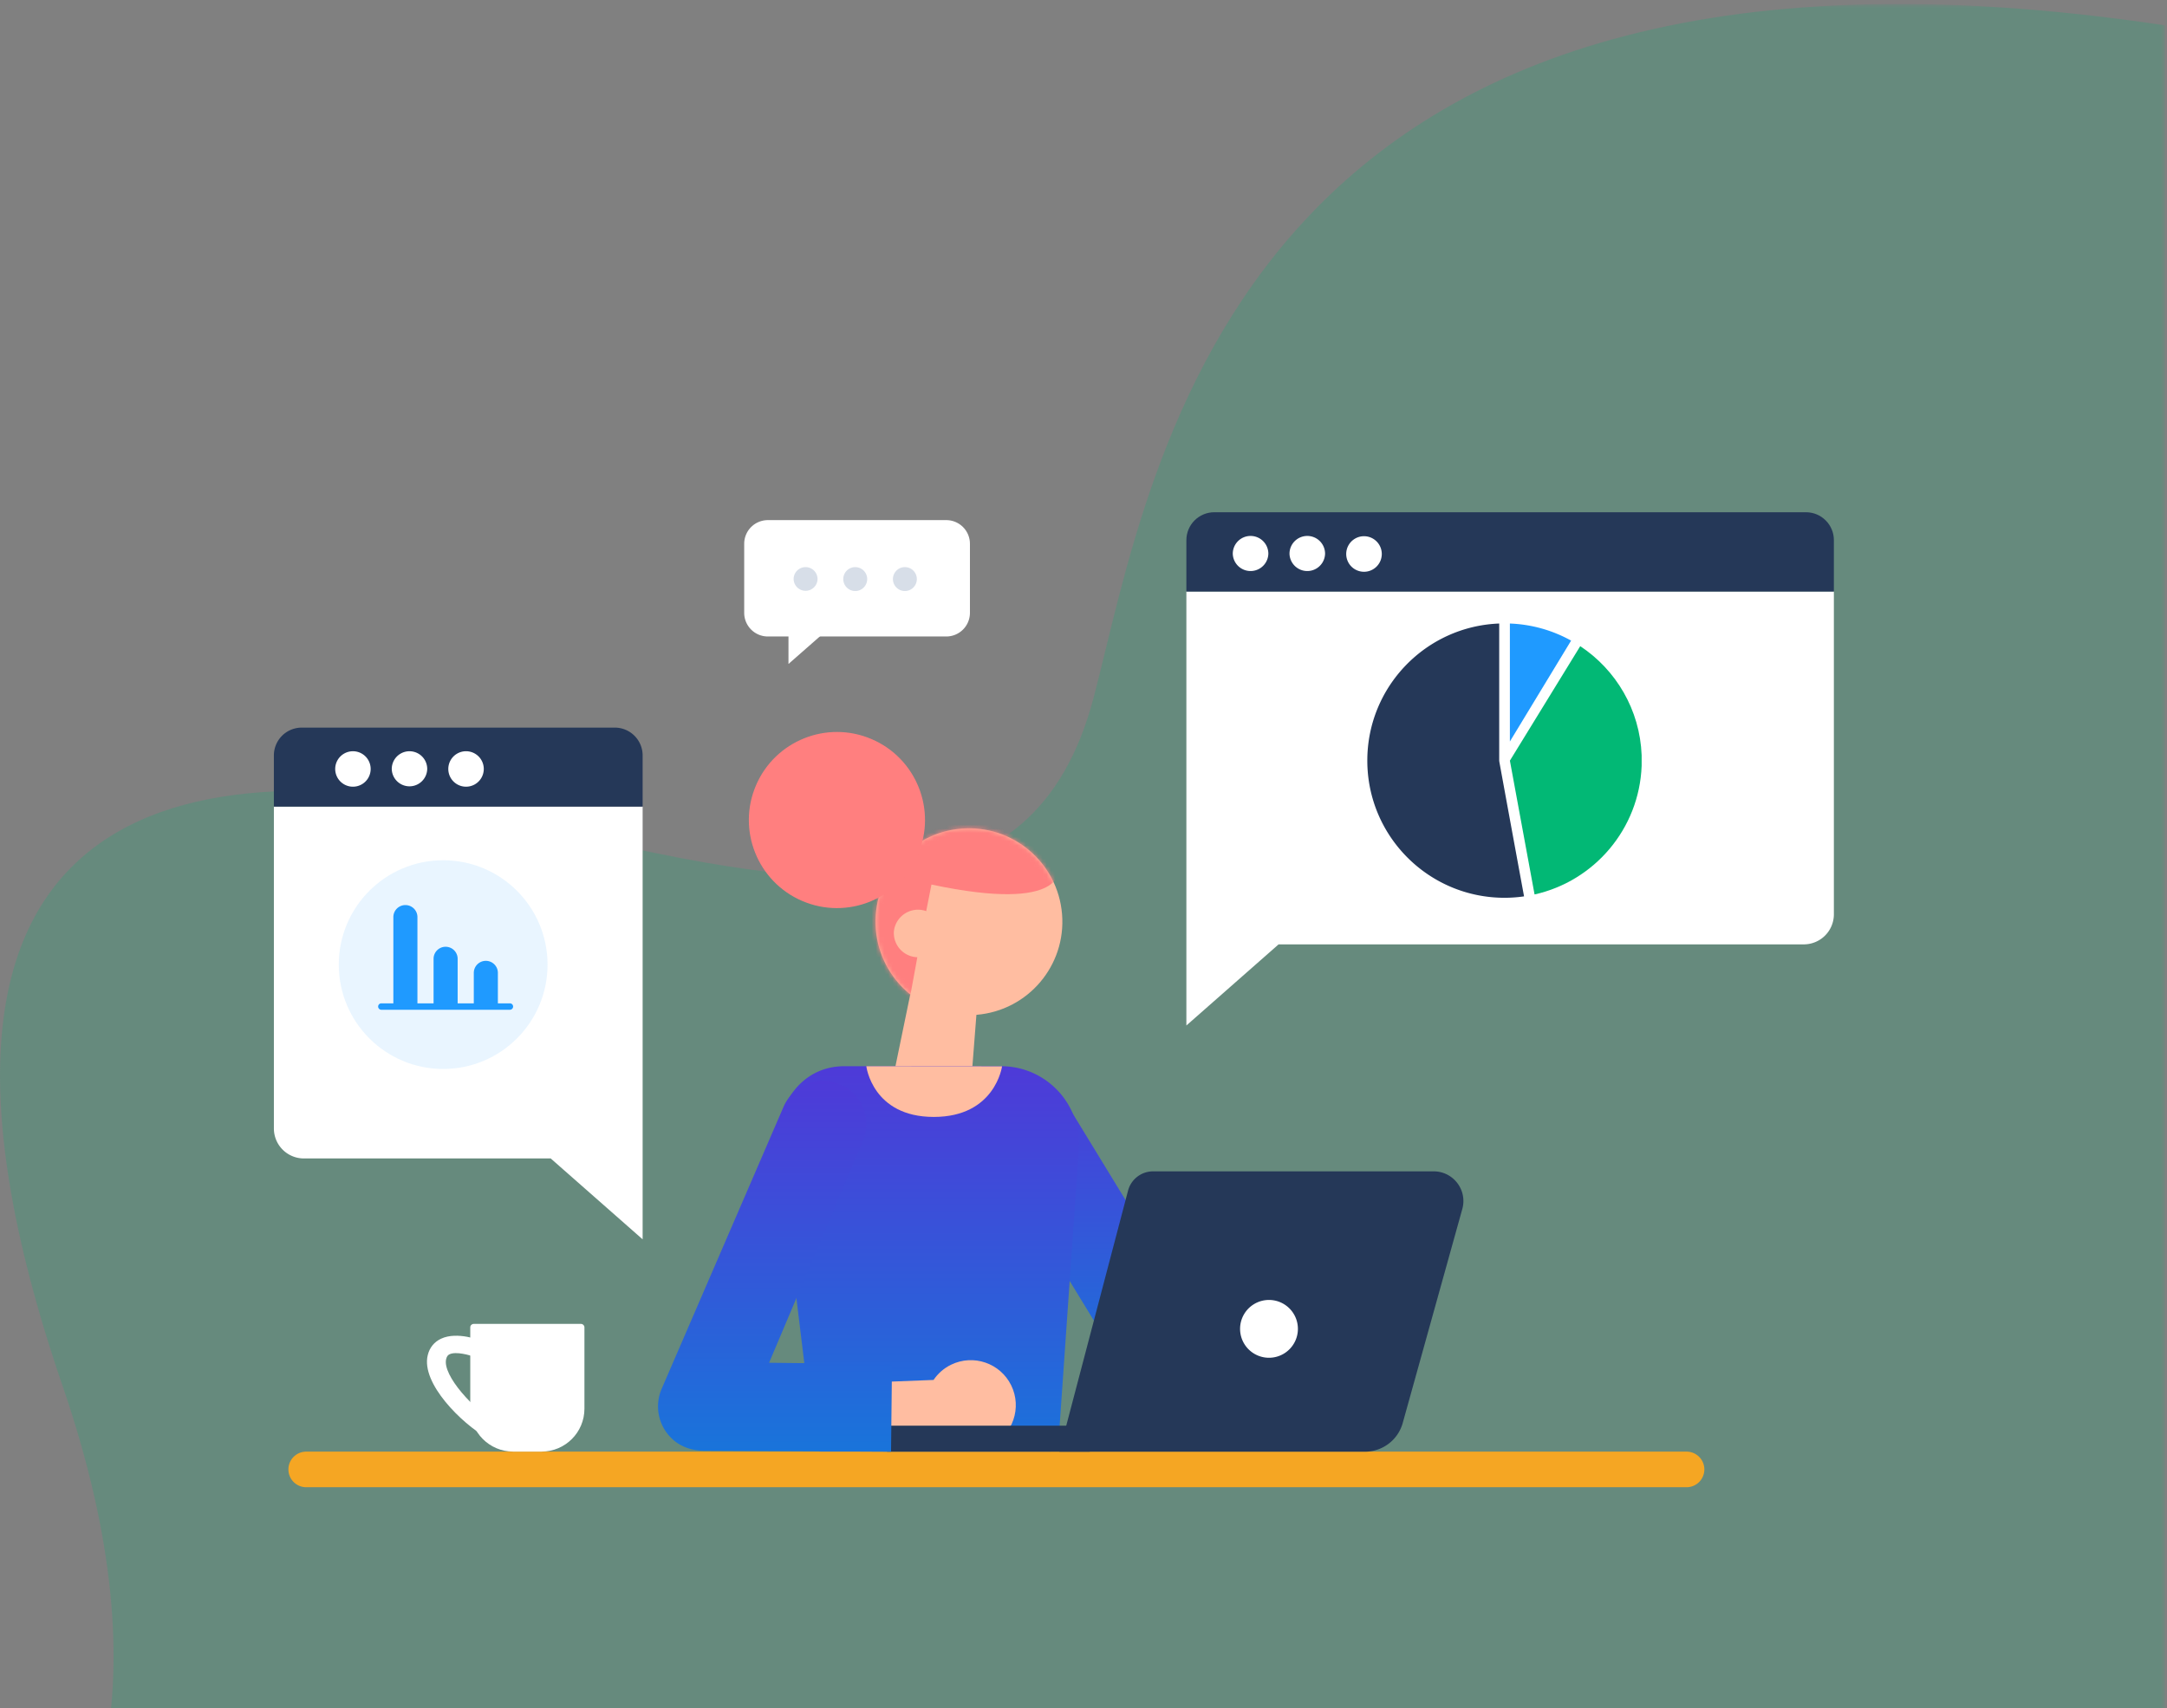 <svg xmlns="http://www.w3.org/2000/svg" xmlns:xlink="http://www.w3.org/1999/xlink" width="520" height="410" viewBox="0 0 520 410">
    <rect x="0" y="0" width="520" height="410" fill="#808080" stroke="none"/>
    <defs>
        <path id="a" d="M0 .588h576.525v497.45H0z"/>
        <linearGradient id="c" x1="50%" x2="50%" y1="0%" y2="100%">
            <stop offset="0%" stop-color="#4E3AD8"/>
            <stop offset="100%" stop-color="#1974DA"/>
        </linearGradient>
        <path id="d" d="M.424 22.818c-.006 12.38 10.027 22.421 22.41 22.43 12.38.005 22.42-10.03 22.427-22.41C45.267 10.456 35.233.413 22.853.41 10.47.402.429 10.437.423 22.818"/>
    </defs>
    <g fill="none" fill-rule="evenodd">
        <g transform="translate(-57 .373)">
            <mask id="b" fill="#fff">
                <use xlink:href="#a"/>
            </mask>
            <path fill="#02B875" fill-opacity=".2" d="M0 498.038s122.511-18.4 72.066-165.6c-50.447-147.2 36.032-154.1 109.3-135.7 73.267 18.4 123.712 25.3 138.126-29.9 14.413-55.2 33.63-194.602 257.035-161.125v492.325H0z" mask="url(#b)"/>
        </g>
        <path fill="#FFF" d="M284.686 246.148V141.975h155.377v77.479a7.22 7.22 0 0 1-7.22 7.221H306.812l-22.126 19.473z"/>
        <path fill="#253858" d="M433.361 122.952H291.39c-3.702 0-6.702 3-6.702 6.702v12.322h155.376v-12.322c0-3.702-3-6.702-6.702-6.702"/>
        <path fill="#FFF" d="M323.042 132.908a4.268 4.268 0 1 0 8.535.002 4.268 4.268 0 0 0-8.535-.002M309.432 132.908a4.27 4.27 0 0 0 8.537 0 4.268 4.268 0 0 0-4.269-4.266 4.268 4.268 0 0 0-4.268 4.266M295.821 132.908a4.27 4.27 0 0 0 8.537 0 4.268 4.268 0 0 0-4.268-4.266 4.268 4.268 0 0 0-4.269 4.266"/>
        <path fill="url(#c)" d="M335.39 332.724c1.918 0 3.857-.51 5.608-1.583 5.083-3.102 6.688-9.737 3.585-14.82l-32.255-52.825c-3.108-5.086-9.742-6.684-14.82-3.584-5.084 3.102-6.688 9.739-3.584 14.821l32.253 52.824a10.778 10.778 0 0 0 9.213 5.167" transform="translate(-57 .373)"/>
        <path fill="#FFBDA1" d="M234.409 242.226l-2.224 28.543-19.931-2.139 8.34-40.451z"/>
        <path fill="#FFBDA1" d="M210.167 223.086c1.02 12.338 11.85 21.516 24.188 20.497 12.341-1.022 21.518-11.85 20.496-24.19-1.02-12.34-11.849-21.516-24.19-20.497-12.339 1.02-21.516 11.851-20.494 24.19"/>
        <g transform="translate(209.667 198.412)">
            <mask id="e" fill="#fff">
                <use xlink:href="#d"/>
            </mask>
            <path fill="#FF7F7F" d="M44.384 10.027s2.03 10.798-30.533 3.877l-2.959 14.964s-3.925 22.66-4.155 19.877C6.506 45.96-17.965 6.109 15.573-3.483c31.356-8.968 28.811 13.51 28.811 13.51" mask="url(#e)"/>
        </g>
        <g>
            <path fill="#FFBDA1" d="M226.095 224.545a5.82 5.82 0 0 1-11.6-.922 5.819 5.819 0 0 1 11.6.922"/>
            <path fill="url(#c)" d="M175.241 131.548H137.62c-11.38 0-16.496 10.993-16.108 17.957l8.643 70.96a6.533 6.533 0 0 0 6.535 5.795l45.975-.33a6.535 6.535 0 0 0 6.468-6.08l4.742-68.327c.75-10.8-7.808-19.975-18.634-19.975" transform="translate(65 124.373)"/>
            <path fill="#FFBDA1" d="M207.883 255.921l32.572.027s-1.635 12.147-16.376 12.147c-14.744 0-16.196-12.174-16.196-12.174"/>
            <path fill="#FF7F7F" d="M192.506 216.256c-10.727-4.6-15.696-17.023-11.096-27.75 4.6-10.728 17.022-15.697 27.75-11.097 10.729 4.598 15.695 17.024 11.097 27.751-4.598 10.728-17.023 15.694-27.75 11.096"/>
            <path fill="#F5A623" d="M73.479 356.974h331.343a4.272 4.272 0 0 0 0-8.541H73.479a4.27 4.27 0 1 0 0 8.541"/>
            <path fill="#FFBDA1" d="M242.66 332.537c-2.62-5.359-9.087-7.58-14.447-4.963-1.761.86-3.171 2.14-4.195 3.651l-16.1.63-5.674 10.678 22.645 1.918c3.141 3.533 8.353 4.71 12.808 2.531 5.359-2.617 7.58-9.086 4.963-14.445"/>
            <path fill="#253858" d="M212.863 348.443h48.639V342.2h-48.64z"/>
            <path fill="#253858" d="M254.22 348.444h73.32a9.409 9.409 0 0 0 9.062-6.885l14.296-51.364c1.263-4.542-2.15-9.036-6.865-9.036h-67.34a6.202 6.202 0 0 0-6.003 4.626l-16.47 62.659z"/>
            <path fill="#FFF" d="M297.573 318.963a6.937 6.937 0 1 0 13.875 0 6.937 6.937 0 0 0-13.875 0"/>
            <path fill="url(#c)" d="M148.817 224.071l-45.004-.226c-2.683-.03-5.351-.896-7.345-2.69a10.656 10.656 0 0 1-2.72-12.115l29.273-67.744a10.358 10.358 0 0 1 13.286-5.51c5.43 2.132 8.027 8.32 5.75 13.687l-22.505 53.255 29.496.33-.231 21.013z" transform="translate(65 124.373)"/>
            <path fill="#FFF" d="M227.071 152.774h-42.817a5.674 5.674 0 0 1-5.673-5.675v-16.58a5.674 5.674 0 0 1 5.673-5.674h42.817a5.676 5.676 0 0 1 5.677 5.674v16.58a5.676 5.676 0 0 1-5.677 5.675"/>
            <path fill="#FFF" d="M189.207 149.016v10.351l11.798-10.35zM154.208 297.475V193.612H65.722v77.249a7.2 7.2 0 0 0 7.198 7.2h59.23l22.058 19.414z"/>
            <path fill="#253858" d="M72.403 174.647h75.123a6.683 6.683 0 0 1 6.683 6.682v12.283H65.72v-12.283a6.682 6.682 0 0 1 6.683-6.682"/>
            <path fill="#FFF" d="M88.947 184.574a4.255 4.255 0 1 1-8.51 0 4.255 4.255 0 0 1 8.51 0M102.517 184.574a4.256 4.256 0 0 1-8.51 0 4.255 4.255 0 1 1 8.51 0M116.088 184.574a4.256 4.256 0 1 1-8.512-.003 4.256 4.256 0 0 1 8.512.003"/>
            <path fill="#1F9AFF" fill-opacity=".1" d="M131.393 231.532c0 13.835-11.216 25.049-25.047 25.049-13.835 0-25.051-11.214-25.051-25.05 0-13.833 11.216-25.046 25.05-25.046 13.832 0 25.048 11.213 25.048 25.047"/>
            <path fill="#FFF" d="M113.671 317.772h25.745c.455 0 .826.366.826.823v19.536c0 5.684-4.61 10.292-10.292 10.292h-6.812c-5.683 0-10.292-4.608-10.292-10.292v-19.536c0-.457.37-.823.825-.823"/>
            <path fill="#FFF" d="M116.758 345.054c-5.81-3.28-15.779-12.96-14.116-19.774.441-1.822 1.557-3.192 3.218-3.963 3.85-1.79 9.363.37 9.978.624l-1.833 3.823c-1.331-.54-4.58-1.423-6.112-.71-.31.143-.65.394-.831 1.143-.969 3.97 6.831 12.338 12.059 15.289l-2.363 3.568z"/>
            <path fill="#1F9AFF" d="M122.357 240.83h-2.884v-7.312a2.892 2.892 0 0 0-2.889-2.89 2.893 2.893 0 0 0-2.89 2.89v7.314h-3.876v-10.745a2.889 2.889 0 0 0-5.777 0v10.745h-3.872v-20.776a2.89 2.89 0 0 0-5.778 0v20.774h-2.883a.77.77 0 0 0 0 1.54h30.849a.77.77 0 0 0 0-1.54"/>
            <path fill="#253858" d="M359.776 182.793c-.004-.018.004-.036.002-.051-.006-.043-.013-.085-.015-.126 0-.02-.008-.035-.008-.055v-32.898c-17.592.675-31.65 15.142-31.65 32.898 0 18.189 14.744 32.932 32.932 32.932 1.588 0 3.151-.12 4.68-.338a18903.977 18903.977 0 0 1-5.941-32.363"/>
            <path fill="#1F9AFF" d="M362.315 177.982l14.693-24.218a32.735 32.735 0 0 0-14.693-4.1v28.318z"/>
            <path fill="#02B875" d="M379.198 155.096l-16.88 27.482c1.394 7.627 4.027 21.886 5.92 32.116 14.32-3.196 25.115-15.71 25.696-30.851v-2.563c-.418-10.94-6.17-20.51-14.736-26.184"/>
            <path fill="#D7DEE8" d="M196.18 138.941a2.869 2.869 0 1 1-5.738 0 2.869 2.869 0 0 1 5.737 0M208.093 138.941a2.869 2.869 0 1 1-5.737 0 2.869 2.869 0 0 1 5.737 0M220.007 138.941a2.869 2.869 0 1 1-5.737 0 2.869 2.869 0 0 1 5.737 0"/>
        </g>
    </g>
</svg>
